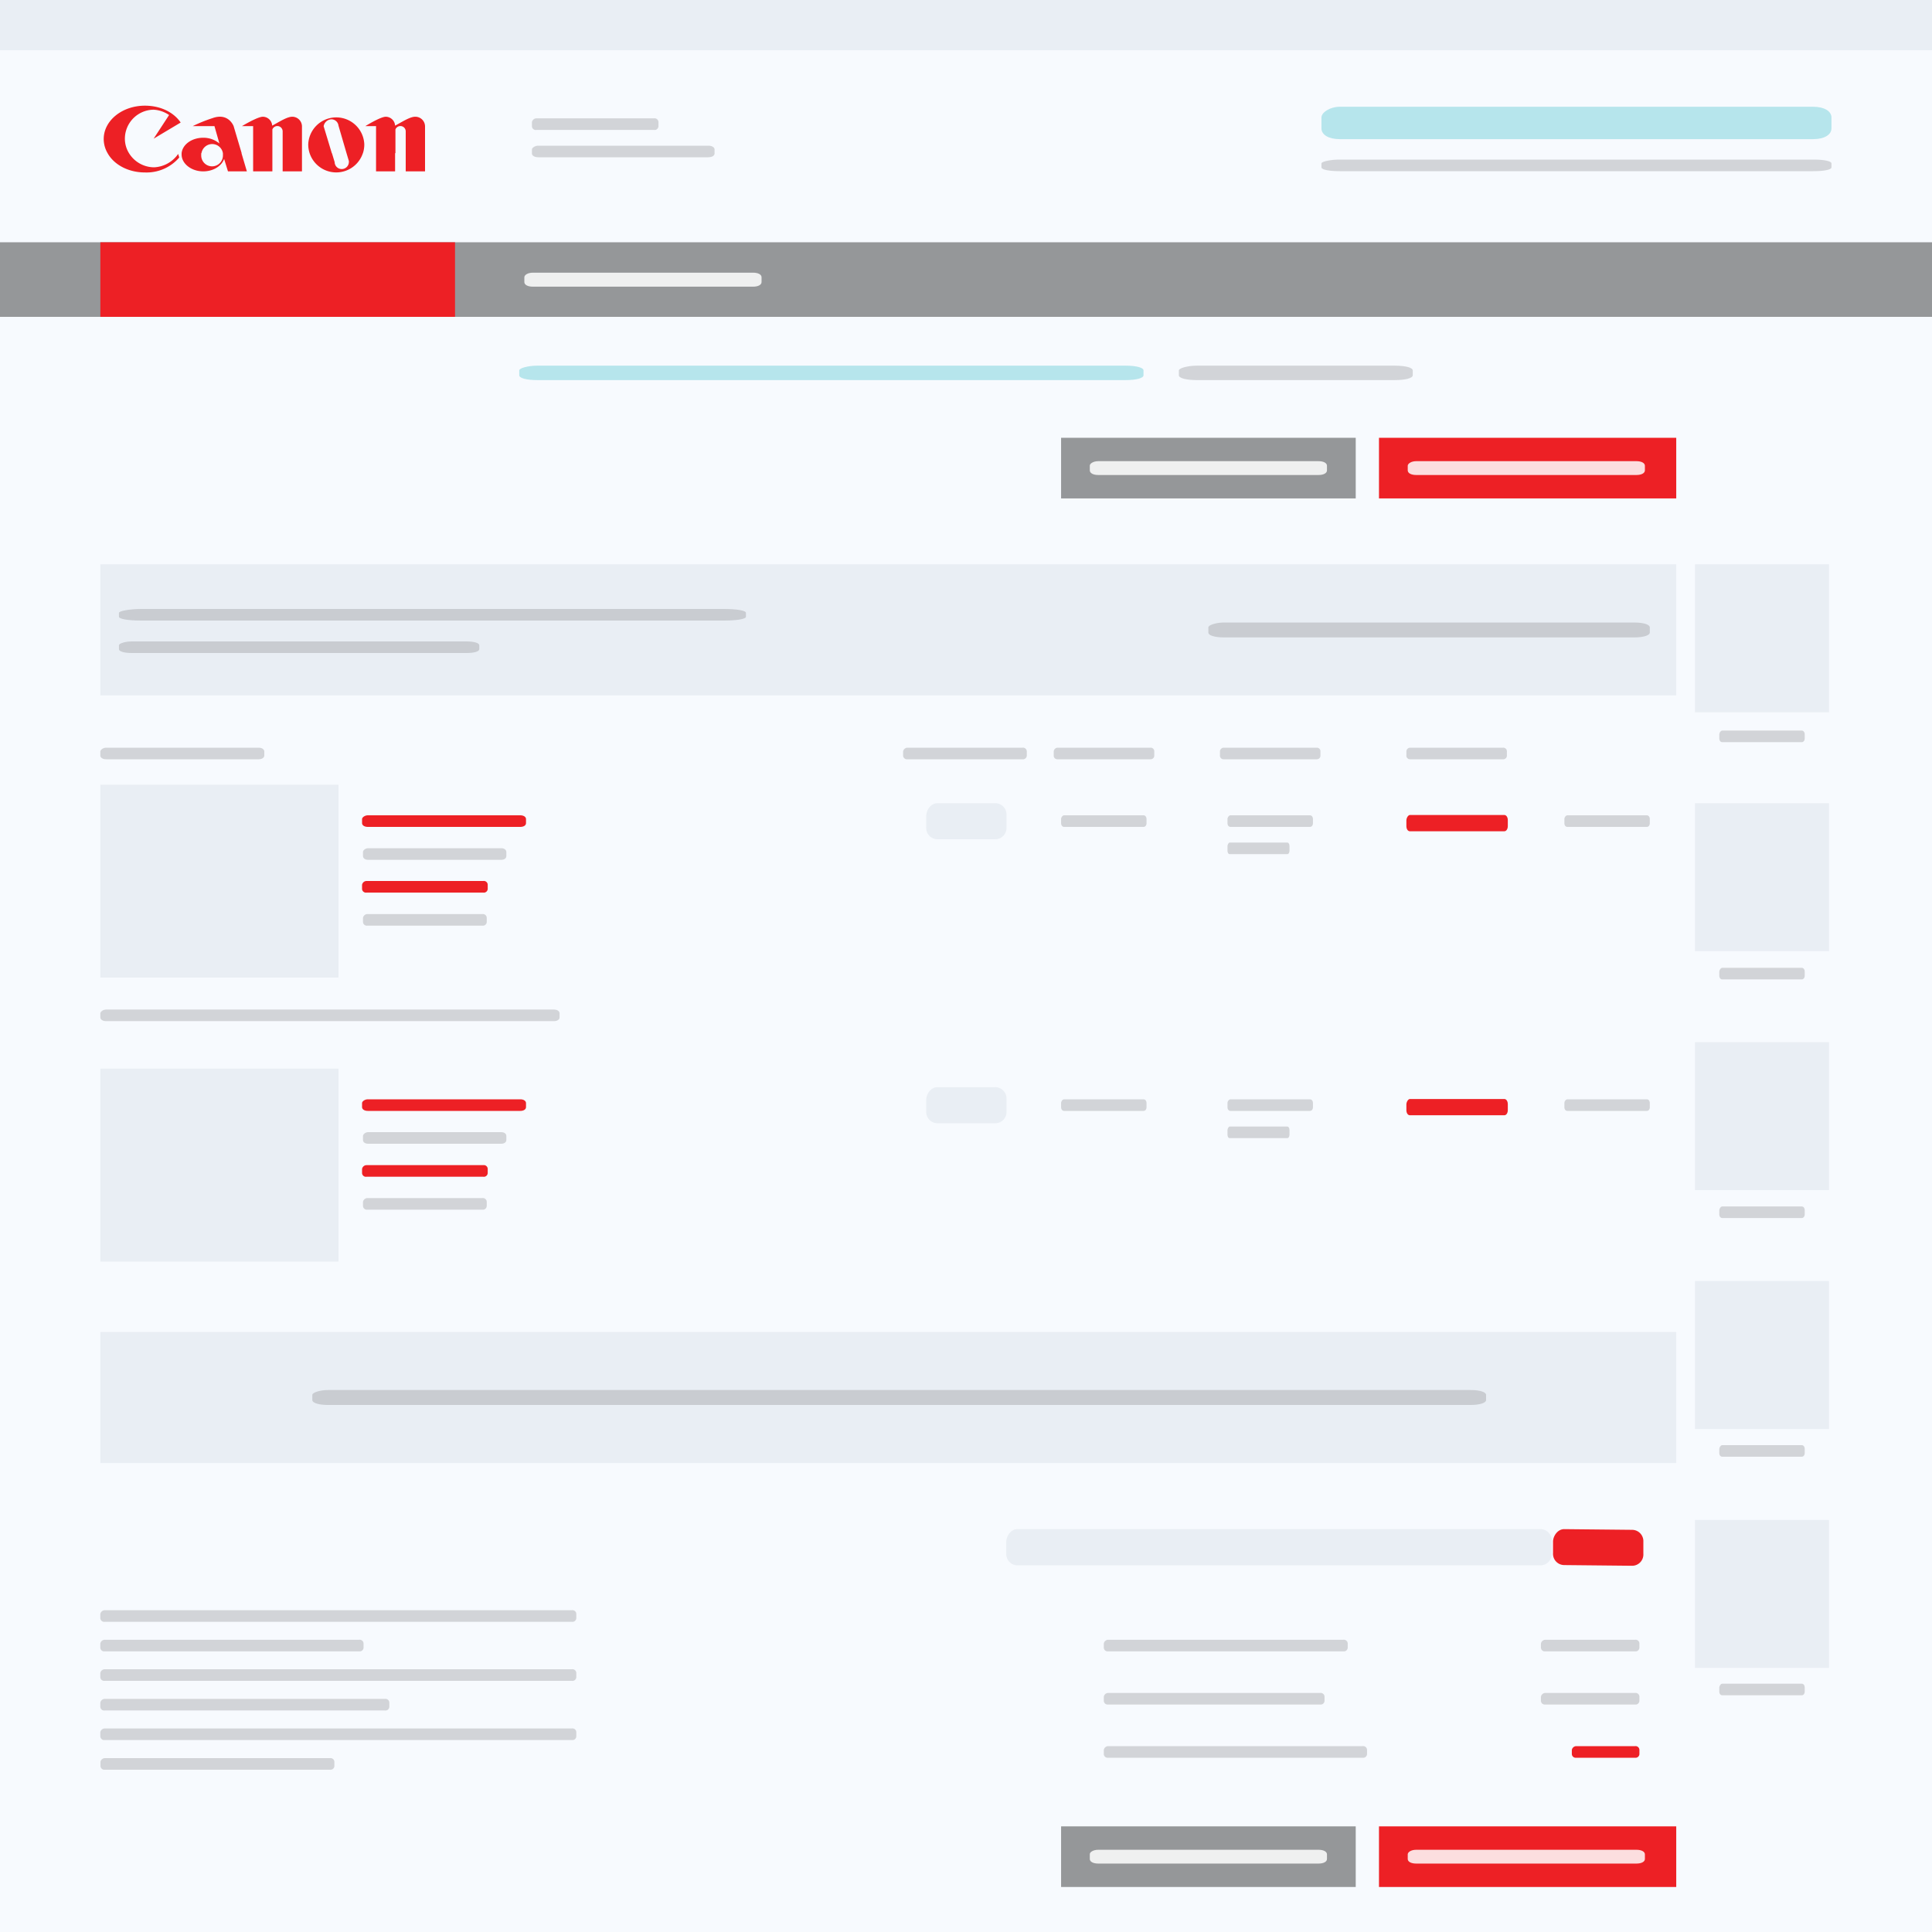 <svg xmlns="http://www.w3.org/2000/svg" width="500" height="500">
  <g data-name="Layer 5">
    <path fill="#fff" d="M0 0h500v500H0z"/>
    <path fill="#f7fafe" d="M0 0h500v500H0z"/>
  </g>
  <g data-name="Canon">
    <path fill="#d6dde6" d="M0 0h500v13H0z" opacity=".4"/>
    <path fill="#353535" d="M0 62.7h500V82H0z" opacity=".5"/>
    <path fill="#d6dde6" d="M25.97 146.04h407.84v33.93H25.97zM25.97 344.7h407.84v33.93H25.97zM25.97 203.08H87.6V253H25.97zM438.66 146.04h34.69v38.3h-34.69zM438.66 207.87h34.69v38.3h-34.69zM438.66 269.7h34.69V308h-34.69zM438.66 331.52h34.69v38.3h-34.69zM438.66 393.35h34.69v38.3h-34.69z" opacity=".4"/>
    <path fill="#55c6d3" d="M139.1 94.63h152.13c2.82 0 4.71.5 4.71 1.24v1.25c0 .75-1.89 1.25-4.71 1.25H139.1c-2.83 0-4.72-.5-4.72-1.25v-1.25c0-.62 2.36-1.24 4.72-1.24z" opacity=".4" style="isolation:isolate"/>
    <path fill="#7b7c81" d="M309.81 94.63h51.09c2.83 0 4.72.5 4.72 1.24v1.25c0 .75-1.89 1.25-4.72 1.25h-51.09c-2.83 0-4.72-.5-4.72-1.25v-1.25c0-.62 2.36-1.24 4.72-1.24zM36.58 157.6h150.67c3.48 0 5.8.41 5.8 1v1c0 .62-2.32 1-5.8 1H36.58c-3.48 0-5.8-.41-5.8-1v-1c0-.49 2.9-1 5.8-1zM34.11 166h86.6c2 0 3.33.41 3.33 1v1c0 .62-1.33 1-3.33 1h-86.6c-2 0-3.33-.41-3.33-1v-1c0-.49 1.67-1 3.33-1zM27.48 193.5h39.4c.91 0 1.52.41 1.52 1v1c0 .62-.61 1-1.52 1h-39.4c-.91 0-1.52-.41-1.52-1v-1c.04-.5.76-1 1.52-1zM27.48 261.27h115.83c.91 0 1.51.41 1.51 1v1c0 .61-.6 1-1.51 1H27.48c-.91 0-1.52-.41-1.52-1v-1c.04-.49.76-1 1.52-1z" opacity=".3"/>
    <path fill="#ed2025" d="M95.21 211h39.41c.91 0 1.51.41 1.51 1v1c0 .62-.6 1-1.51 1H95.21c-.91 0-1.51-.41-1.51-1v-1c0-.49.75-1 1.51-1zM364.91 210.92h24.37c.56 0 .94.56.94 1.4v1.41c0 .84-.38 1.4-.94 1.4h-24.37c-.57 0-.94-.56-.94-1.4v-1.41c.03-.7.47-1.4.94-1.4zM94.86 228h30.2a1 1 0 0 1 1.16 1v1a1 1 0 0 1-1.16 1h-30.2a1 1 0 0 1-1.16-1v-1a1.18 1.18 0 0 1 1.16-1z"/>
    <path fill="#7b7c81" d="M234.86 193.5h29.74a1 1 0 0 1 1.14 1v1a1 1 0 0 1-1.14 1h-29.74a1 1 0 0 1-1.14-1v-1a1.17 1.17 0 0 1 1.14-1zM95.27 219.52h34.44c.8 0 1.33.41 1.33 1v1c0 .62-.53 1-1.33 1H95.27c-.8 0-1.33-.41-1.33-1v-1c0-.52.67-1 1.33-1zM275.4 211h20.53c.47 0 .79.41.79 1v1c0 .62-.32 1-.79 1H275.4c-.48 0-.79-.4-.79-1v-1c0-.49.39-1 .79-1zM318.46 211H339c.47 0 .79.41.79 1v1c0 .62-.32 1-.79 1h-20.54c-.48 0-.79-.4-.79-1v-1c0-.49.39-1 .79-1zM405.65 211h20.53c.47 0 .79.41.79 1v1c0 .62-.32 1-.79 1h-20.53c-.48 0-.79-.4-.79-1v-1c0-.49.39-1 .79-1zM445.74 189.07h20.53c.47 0 .79.41.79 1v1c0 .61-.32 1-.79 1h-20.53c-.48 0-.79-.41-.79-1v-1c.05-.49.39-1 .79-1zM445.74 250.47h20.53c.47 0 .79.41.79 1v1c0 .61-.32 1-.79 1h-20.53c-.48 0-.79-.41-.79-1v-1c.05-.47.39-1 .79-1zM445.74 312.23h20.53c.47 0 .79.4.79 1v1c0 .61-.32 1-.79 1h-20.53c-.48 0-.79-.41-.79-1v-1c.05-.49.39-1 .79-1zM445.74 374h20.53c.47 0 .79.41.79 1v1c0 .61-.32 1-.79 1h-20.53c-.48 0-.79-.41-.79-1v-1c.05-.5.39-1 .79-1zM445.74 435.74h20.53c.47 0 .79.41.79 1v1c0 .61-.32 1-.79 1h-20.53c-.48 0-.79-.41-.79-1v-1c.05-.49.39-1 .79-1zM318.24 218.05h14.9c.35 0 .58.41.58 1v1c0 .61-.23 1-.58 1h-14.9c-.34 0-.57-.41-.57-1v-1c0-.49.33-1 .57-1zM95.09 236.56h29.74a1 1 0 0 1 1.14 1v1a1 1 0 0 1-1.14 1H95.09a1 1 0 0 1-1.15-1v-1a1.18 1.18 0 0 1 1.15-1zM273.63 193.5h24.16a.92.92 0 0 1 .93 1v1a.93.93 0 0 1-.93 1h-24.16a.93.93 0 0 1-.93-1v-1a1.06 1.06 0 0 1 .93-1zM316.65 193.5h24.15a.92.92 0 0 1 .93 1v1a.93.93 0 0 1-.93 1h-24.15a.93.93 0 0 1-.93-1v-1a1 1 0 0 1 .93-1zM364.9 193.5h24.15a.92.92 0 0 1 .93 1v1a.93.93 0 0 1-.93 1H364.9a.93.93 0 0 1-.93-1v-1a1 1 0 0 1 .93-1zM316.8 161.11h106.09c2.44 0 4.08.51 4.08 1.28v1.29c0 .77-1.64 1.28-4.08 1.28H316.8c-2.45 0-4.08-.51-4.08-1.28v-1.29c0-.64 2.04-1.28 4.08-1.28zM84.92 359.74h295.6c2.45 0 4.08.51 4.08 1.29v1.28c0 .77-1.63 1.29-4.08 1.29H84.92c-2.45 0-4.09-.52-4.09-1.29V361c0-.62 2.04-1.26 4.09-1.26z" opacity=".3"/>
    <path fill="#55c6d3" d="M346.7 27.63h122.56c2.83 0 4.72 1.12 4.72 2.79v2.8c0 1.68-1.89 2.79-4.72 2.79H346.7c-2.82 0-4.71-1.11-4.71-2.79v-2.8c.01-1.42 2.36-2.79 4.71-2.79z" opacity=".4" style="isolation:isolate"/>
    <path fill="#7b7c81" d="M346.7 41.3h122.56c2.83 0 4.72.41 4.72 1v1c0 .62-1.89 1-4.72 1H346.7c-2.82 0-4.71-.41-4.71-1v-1c.01-.49 2.36-1 4.71-1zM139.35 37.7h43.9c1 0 1.68.41 1.68 1v1c0 .61-.67 1-1.68 1h-43.9c-1 0-1.69-.41-1.69-1v-1c0-.49.85-1 1.69-1zM138.83 30.63h30.41a1 1 0 0 1 1.17 1v1a1 1 0 0 1-1.17 1h-30.41a1 1 0 0 1-1.17-1v-1a1.19 1.19 0 0 1 1.17-1z" opacity=".3"/>
    <path fill="#ed2025" d="M25.97 62.7h91.79V82H25.97zM356.88 113.3h76.93v15.69h-76.93z"/>
    <path fill="#353535" d="M274.61 113.3h76.25v15.69h-76.25z" opacity=".5"/>
    <path fill="#d6dde6" d="M263.3 395.74h135.4a2.92 2.92 0 0 1 2.88 3.12V402a2.92 2.92 0 0 1-2.88 3.11H263.3a2.92 2.92 0 0 1-2.88-3.11v-3.11c.13-1.59 1.31-3.15 2.88-3.15z" opacity=".4"/>
    <path fill="#ed2025" d="M404.8 395.74l17.62.18a2.93 2.93 0 0 1 2.88 3.08v3.11a2.92 2.92 0 0 1-2.88 3.11l-17.62-.18a2.92 2.92 0 0 1-2.88-3.11v-3.11c.13-1.52 1.31-3.08 2.88-3.08z"/>
    <path fill="#fff" d="M137.9 70.57h57c1.32 0 2.19.47 2.19 1.19V73c0 .71-.87 1.19-2.19 1.19h-57c-1.32 0-2.2-.48-2.2-1.19v-1.24c0-.6.88-1.19 2.2-1.19zM284.23 119.35h57c1.32 0 2.19.48 2.19 1.19v1.19c0 .72-.87 1.2-2.19 1.2h-57c-1.31 0-2.19-.48-2.19-1.2v-1.19c-.04-.54.88-1.19 2.19-1.19zM366.51 119.35h57c1.31 0 2.19.48 2.19 1.19v1.19c0 .72-.88 1.2-2.19 1.2h-57c-1.31 0-2.19-.48-2.19-1.2v-1.19c0-.54.88-1.19 2.19-1.19z" opacity=".85"/>
    <path fill="#ed2025" d="M356.88 472.66h76.93v15.69h-76.93z"/>
    <path fill="#353535" d="M274.61 472.66h76.25v15.69h-76.25z" opacity=".5"/>
    <path fill="#fff" d="M284.23 478.72h57c1.32 0 2.19.48 2.19 1.19v1.19c0 .72-.87 1.19-2.19 1.19h-57c-1.31 0-2.19-.47-2.19-1.19v-1.19c-.04-.59.88-1.19 2.19-1.19zM366.51 478.72h57c1.31 0 2.19.48 2.19 1.19v1.19c0 .72-.88 1.19-2.19 1.19h-57c-1.31 0-2.19-.47-2.19-1.19v-1.19c0-.59.88-1.19 2.19-1.19z" opacity=".85"/>
    <path fill="#d6dde6" d="M242.6 207.86h15a2.93 2.93 0 0 1 2.88 3.11v3.12a2.92 2.92 0 0 1-2.88 3.11h-15a2.92 2.92 0 0 1-2.89-3.11V211c.14-1.58 1.29-3.14 2.89-3.14zM25.97 276.58H87.6v49.92H25.97z" opacity=".4"/>
    <path fill="#ed2025" d="M95.21 284.5h39.41c.91 0 1.51.41 1.51 1v1c0 .62-.6 1-1.51 1H95.21c-.91 0-1.51-.41-1.51-1v-1c0-.5.75-1 1.51-1zM364.91 284.42h24.37c.56 0 .94.56.94 1.4v1.41c0 .84-.38 1.4-.94 1.4h-24.37c-.57 0-.94-.56-.94-1.4v-1.41c.03-.7.47-1.4.94-1.4zM94.86 301.54h30.2a1 1 0 0 1 1.16 1v1a1 1 0 0 1-1.16 1h-30.2a1 1 0 0 1-1.16-1v-1a1.18 1.18 0 0 1 1.16-1z"/>
    <path fill="#7b7c81" d="M95.27 293h34.44c.8 0 1.33.41 1.33 1v1c0 .62-.53 1-1.33 1H95.27c-.8 0-1.33-.41-1.33-1v-1c0-.47.67-1 1.33-1zM275.4 284.5h20.53c.47 0 .79.41.79 1v1c0 .62-.32 1-.79 1H275.4c-.48 0-.79-.4-.79-1v-1c0-.5.39-1 .79-1zM318.46 284.5H339c.47 0 .79.41.79 1v1c0 .62-.32 1-.79 1h-20.54c-.48 0-.79-.4-.79-1v-1c0-.5.39-1 .79-1zM405.65 284.5h20.53c.47 0 .79.41.79 1v1c0 .62-.32 1-.79 1h-20.53c-.48 0-.79-.4-.79-1v-1c0-.5.39-1 .79-1zM318.24 291.55h14.9c.35 0 .58.41.58 1v1c0 .61-.23 1-.58 1h-14.9c-.34 0-.57-.41-.57-1v-1c0-.49.33-1 .57-1zM95.09 310.06h29.74a1 1 0 0 1 1.14 1v1a1 1 0 0 1-1.14 1H95.09a1 1 0 0 1-1.15-1v-1a1.18 1.18 0 0 1 1.15-1zM27.11 416.72H148a1 1 0 0 1 1.15 1v1a1 1 0 0 1-1.15 1H27.11a1 1 0 0 1-1.15-1v-1a1.18 1.18 0 0 1 1.15-1zM27.11 424.37h65.83a1 1 0 0 1 1.15 1v1a1 1 0 0 1-1.15 1H27.11a1 1 0 0 1-1.15-1v-1a1.18 1.18 0 0 1 1.15-1zM399.94 424.37h23.19a1 1 0 0 1 1.15 1v1a1 1 0 0 1-1.15 1h-23.19a1 1 0 0 1-1.15-1v-1a1.18 1.18 0 0 1 1.15-1zM399.94 438.13h23.19a1 1 0 0 1 1.15 1v1a1 1 0 0 1-1.15 1h-23.19a1 1 0 0 1-1.15-1v-1a1.18 1.18 0 0 1 1.15-1z" opacity=".3"/>
    <path fill="#ed2025" d="M407.94 451.9h15.19a1 1 0 0 1 1.15 1v1a1 1 0 0 1-1.15 1h-15.19a1 1 0 0 1-1.15-1v-1a1.18 1.18 0 0 1 1.15-1z"/>
    <path fill="#7b7c81" d="M286.81 424.37h60.83a1 1 0 0 1 1.15 1v1a1 1 0 0 1-1.15 1h-60.83a1 1 0 0 1-1.15-1v-1a1.17 1.17 0 0 1 1.15-1zM286.81 451.9h65.83a1 1 0 0 1 1.15 1v1a1 1 0 0 1-1.15 1h-65.83a1 1 0 0 1-1.15-1v-1a1.17 1.17 0 0 1 1.15-1zM286.81 438.13h54.83a1 1 0 0 1 1.15 1v1a1 1 0 0 1-1.15 1h-54.83a1 1 0 0 1-1.15-1v-1a1.17 1.17 0 0 1 1.15-1zM27.11 432H148a1 1 0 0 1 1.15 1v1a1 1 0 0 1-1.15 1H27.11a1 1 0 0 1-1.15-1v-1a1.18 1.18 0 0 1 1.15-1zM27.11 439.67h72.5a1 1 0 0 1 1.15 1v1a1 1 0 0 1-1.15 1h-72.5a1 1 0 0 1-1.15-1v-1a1.18 1.18 0 0 1 1.15-1zM27.11 447.32H148a1 1 0 0 1 1.15 1v1a1 1 0 0 1-1.15 1H27.11a1 1 0 0 1-1.15-1v-1a1.18 1.18 0 0 1 1.15-1zM27.11 455h58.28a1 1 0 0 1 1.15 1v1a1 1 0 0 1-1.15 1H27.11a1 1 0 0 1-1.11-1v-1a1.18 1.18 0 0 1 1.11-1z" opacity=".3"/>
    <path fill="#d6dde6" d="M242.6 281.36h15a2.93 2.93 0 0 1 2.88 3.11v3.12a2.92 2.92 0 0 1-2.88 3.11h-15a2.92 2.92 0 0 1-2.89-3.11v-3.12c.14-1.55 1.29-3.11 2.89-3.11z" opacity=".4"/>
    <path fill="#ed2025" d="M33.39 39.65a7.67 7.67 0 0 0 6.49 3.65 8 8 0 0 0 6.23-3.47l.28.93a11.15 11.15 0 0 1-8.89 3.87c-4.28 0-8-2-9.66-5a7.28 7.28 0 0 1-1-3.65c0-4.77 4.77-8.63 10.66-8.63 4.16 0 7.5 1.78 9.26 4.36l-7 4.18 4-6.12a7.84 7.84 0 0 0-4-1.38 7.52 7.52 0 0 0-7.44 7.49 7.15 7.15 0 0 0 1.07 3.77zm18.69 0a3 3 0 0 0 0 .42 2.81 2.81 0 1 0 5.61 0 3 3 0 0 0 0-.42 2.81 2.81 0 0 0-5.55 0zm10.42 0l1.39 4.7H59l-1-3.22c-.64 1.85-2.82 3.22-5.4 3.22-3.09 0-5.6-2-5.6-4.36v-.34c.22-2.25 2.63-4 5.58-4a6.41 6.41 0 0 1 4.2 1.48l-1.28-4.49h-5.62A38.11 38.11 0 0 1 55 30.57c4.14-1.5 5.46 2.07 5.46 2.07l2.08 7zm15.65 0v4.7h-5V34a1.38 1.38 0 0 0-1.38-1.38 1.39 1.39 0 0 0-1.28.88v10.85h-4.98V32.64h-2.89s4-2.43 5.41-2.43a2.45 2.45 0 0 1 2.41 2.31c1.94-1.05 3.87-2.31 5.19-2.31a2.52 2.52 0 0 1 2.52 2.45v7zm7.76 0l.7 2.31a1.82 1.82 0 0 0 1.83 1.79 1.85 1.85 0 0 0 1.85-1.85 1.55 1.55 0 0 0 0-.22l-.6-2-2.09-7.16a1.85 1.85 0 0 0-1.84-1.64 2.13 2.13 0 0 0-2 1.79l2.12 7zm8 0a7.26 7.26 0 0 1-13.78 0 7.35 7.35 0 0 1-.36-2.28 7.26 7.26 0 0 1 14.51 0 7.17 7.17 0 0 1-.36 2.28zm8.34 0v4.7h-4.93V32.64h-2.77s3.9-2.43 5.29-2.43a2.45 2.45 0 0 1 2.41 2.31c1.94-1.05 3.87-2.31 5.19-2.31a2.52 2.52 0 0 1 2.56 2.45v11.69h-5V34a1.38 1.38 0 0 0-1.38-1.38 1.39 1.39 0 0 0-1.28.88v6.13z"/>
  </g>
</svg>
